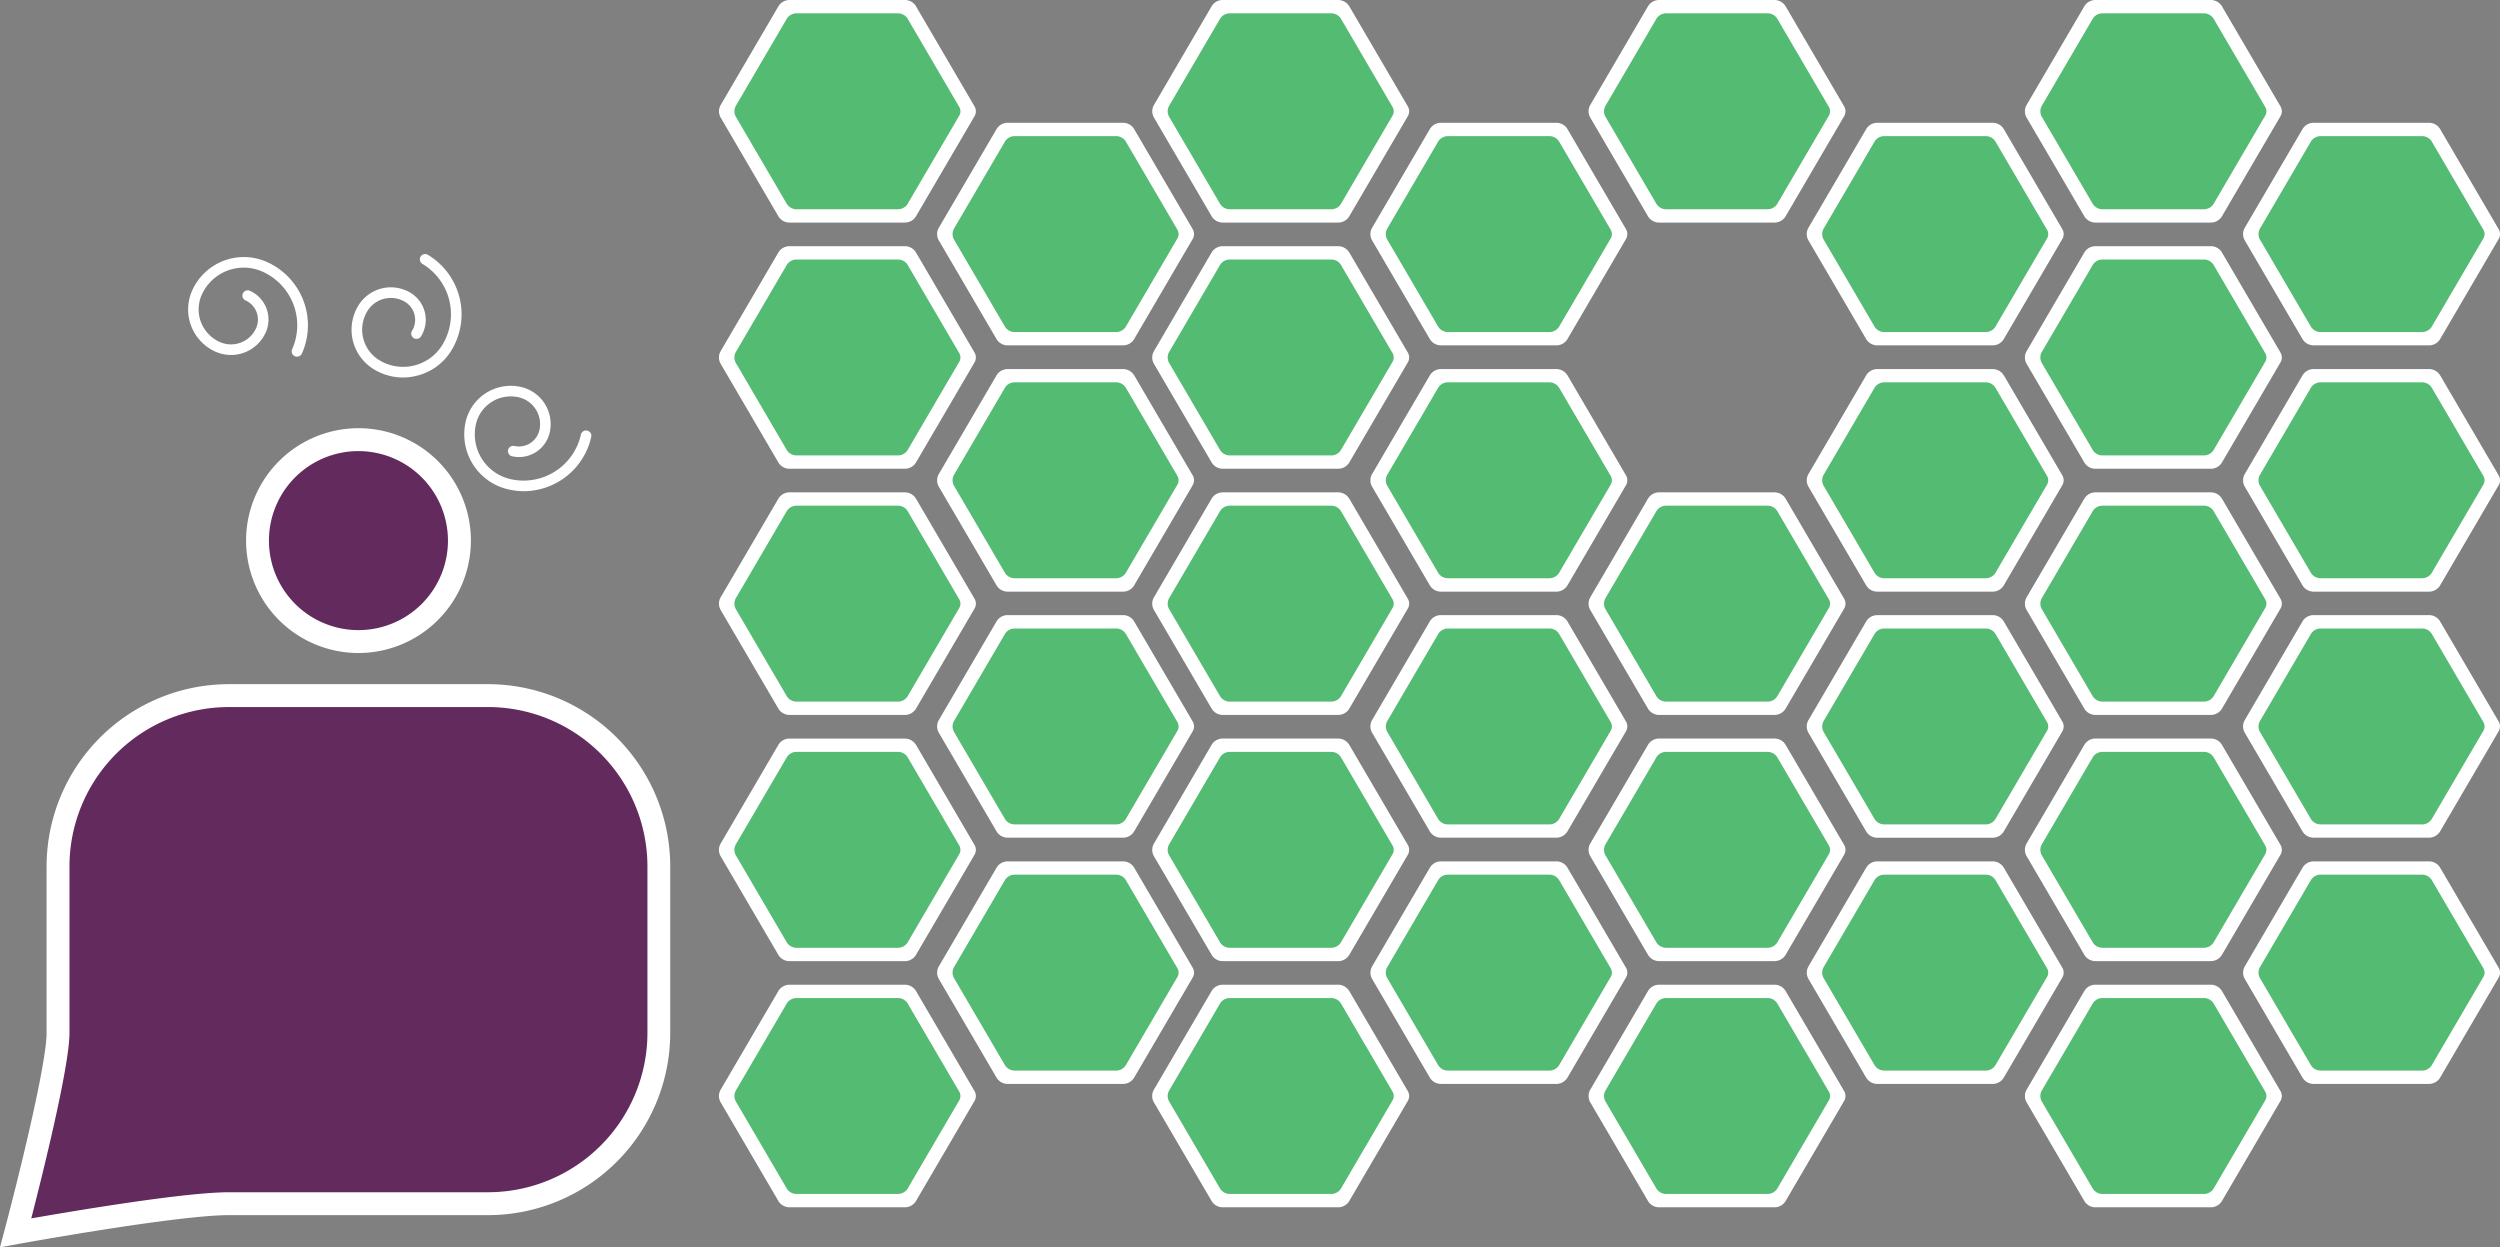 <svg xmlns="http://www.w3.org/2000/svg" viewBox="0 0 1417.2 707.07"><rect x="0" y="0" width="1417.2" height="707.07" fill="#808080" stroke="none"/><defs><style>.cls-1{fill:#fff;}.cls-2{fill:#53bb72;}.cls-3{fill:#622a5d;}</style></defs><title>dimenticato-qualcosa</title><g id="Livello_7" data-name="Livello 7"><path class="cls-1" d="M661.21,145.39l33.3,56.92a5.5,5.5,0,0,1,0,5.55l-33.3,56.92a7.36,7.36,0,0,1-6.4,3.39h-65a7.36,7.36,0,0,1-6.4-3.39L550.62,208.7a7.16,7.16,0,0,1,0-7.23l32.81-56.08a7.36,7.36,0,0,1,6.4-3.39h65a7.36,7.36,0,0,1,6.4,3.39Z" transform="translate(-142.06 -142)"/><path class="cls-2" d="M656.55,152.56l29.3,50.09a4.84,4.84,0,0,1,0,4.88l-29.3,50.09a6.48,6.48,0,0,1-5.63,3H593.74a6.48,6.48,0,0,1-5.63-3l-28.87-49.35a6.3,6.3,0,0,1,0-6.36l28.87-49.35a6.48,6.48,0,0,1,5.63-3h57.19a6.48,6.48,0,0,1,5.63,3Z" transform="translate(-142.06 -142)"/><path class="cls-1" d="M661.21,284.95l33.3,56.92a5.5,5.5,0,0,1,0,5.55l-33.3,56.92a7.36,7.36,0,0,1-6.4,3.39h-65a7.36,7.36,0,0,1-6.4-3.39l-32.81-56.08a7.16,7.16,0,0,1,0-7.23l32.81-56.08a7.36,7.36,0,0,1,6.4-3.39h65a7.36,7.36,0,0,1,6.4,3.39Z" transform="translate(-142.06 -142)"/><path class="cls-2" d="M656.55,292.11l29.3,50.09a4.84,4.84,0,0,1,0,4.88l-29.3,50.09a6.48,6.48,0,0,1-5.63,3H593.74a6.48,6.48,0,0,1-5.63-3l-28.87-49.35a6.3,6.3,0,0,1,0-6.36l28.87-49.35a6.48,6.48,0,0,1,5.63-3h57.19a6.48,6.48,0,0,1,5.63,3Z" transform="translate(-142.06 -142)"/><path class="cls-1" d="M661.21,424.5l33.3,56.92a5.5,5.5,0,0,1,0,5.55l-33.3,56.92a7.36,7.36,0,0,1-6.4,3.39h-65a7.36,7.36,0,0,1-6.4-3.39l-32.81-56.08a7.16,7.16,0,0,1,0-7.23l32.81-56.08a7.36,7.36,0,0,1,6.4-3.39h65a7.36,7.36,0,0,1,6.4,3.39Z" transform="translate(-142.06 -142)"/><path class="cls-2" d="M656.55,431.67l29.3,50.09a4.84,4.84,0,0,1,0,4.88l-29.3,50.09a6.48,6.48,0,0,1-5.63,3H593.74a6.48,6.48,0,0,1-5.63-3l-28.87-49.35a6.3,6.3,0,0,1,0-6.36l28.87-49.35a6.48,6.48,0,0,1,5.63-3h57.19a6.48,6.48,0,0,1,5.63,3Z" transform="translate(-142.06 -142)"/><path class="cls-1" d="M661.21,564.05,694.5,621a5.5,5.5,0,0,1,0,5.55l-33.3,56.92a7.36,7.36,0,0,1-6.4,3.39h-65a7.36,7.36,0,0,1-6.4-3.39l-32.81-56.08a7.16,7.16,0,0,1,0-7.23l32.81-56.08a7.36,7.36,0,0,1,6.4-3.39h65a7.36,7.36,0,0,1,6.4,3.39Z" transform="translate(-142.06 -142)"/><path class="cls-2" d="M656.55,571.22l29.3,50.09a4.84,4.84,0,0,1,0,4.88l-29.3,50.09a6.48,6.48,0,0,1-5.63,3H593.74a6.48,6.48,0,0,1-5.63-3l-28.87-49.35a6.3,6.3,0,0,1,0-6.36l28.87-49.35a6.48,6.48,0,0,1,5.63-3h57.19a6.48,6.48,0,0,1,5.63,3Z" transform="translate(-142.06 -142)"/><path class="cls-1" d="M661.21,703.61l33.3,56.92a5.5,5.5,0,0,1,0,5.55L661.21,823a7.36,7.36,0,0,1-6.4,3.39h-65a7.36,7.36,0,0,1-6.4-3.39l-32.81-56.08a7.16,7.16,0,0,1,0-7.23l32.81-56.08a7.36,7.36,0,0,1,6.4-3.39h65a7.36,7.36,0,0,1,6.4,3.39Z" transform="translate(-142.06 -142)"/><path class="cls-2" d="M656.55,710.77l29.3,50.09a4.84,4.84,0,0,1,0,4.88l-29.3,50.09a6.48,6.48,0,0,1-5.63,3H593.74a6.48,6.48,0,0,1-5.63-3l-28.87-49.35a6.3,6.3,0,0,1,0-6.36l28.87-49.35a6.48,6.48,0,0,1,5.63-3h57.19a6.48,6.48,0,0,1,5.63,3Z" transform="translate(-142.06 -142)"/><path class="cls-1" d="M784.88,215l33.3,56.92a5.5,5.5,0,0,1,0,5.55l-33.3,56.92a7.36,7.36,0,0,1-6.4,3.39h-65a7.36,7.36,0,0,1-6.4-3.39l-32.81-56.08a7.16,7.16,0,0,1,0-7.23L707.1,215a7.36,7.36,0,0,1,6.4-3.39h65a7.36,7.36,0,0,1,6.4,3.39Z" transform="translate(-142.06 -142)"/><path class="cls-2" d="M780.23,222.17l29.3,50.09a4.84,4.84,0,0,1,0,4.88l-29.3,50.09a6.48,6.48,0,0,1-5.63,3H717.41a6.48,6.48,0,0,1-5.63-3l-28.87-49.35a6.3,6.3,0,0,1,0-6.36l28.87-49.35a6.48,6.48,0,0,1,5.63-3H774.6a6.48,6.48,0,0,1,5.63,3Z" transform="translate(-142.06 -142)"/><path class="cls-1" d="M784.88,354.56l33.3,56.92a5.5,5.5,0,0,1,0,5.55L784.88,474a7.36,7.36,0,0,1-6.4,3.39h-65a7.36,7.36,0,0,1-6.4-3.39l-32.81-56.08a7.16,7.16,0,0,1,0-7.23l32.81-56.08a7.36,7.36,0,0,1,6.4-3.39h65a7.36,7.36,0,0,1,6.4,3.39Z" transform="translate(-142.06 -142)"/><path class="cls-2" d="M780.23,361.73l29.3,50.09a4.84,4.84,0,0,1,0,4.88l-29.3,50.09a6.48,6.48,0,0,1-5.63,3H717.41a6.48,6.48,0,0,1-5.63-3l-28.87-49.35a6.3,6.3,0,0,1,0-6.36l28.87-49.35a6.48,6.48,0,0,1,5.63-3H774.6a6.48,6.48,0,0,1,5.63,3Z" transform="translate(-142.06 -142)"/><path class="cls-1" d="M784.88,494.11,818.18,551a5.5,5.5,0,0,1,0,5.55l-33.3,56.92a7.36,7.36,0,0,1-6.4,3.39h-65a7.36,7.36,0,0,1-6.4-3.39l-32.81-56.08a7.16,7.16,0,0,1,0-7.23l32.81-56.08a7.36,7.36,0,0,1,6.4-3.39h65a7.36,7.36,0,0,1,6.4,3.39Z" transform="translate(-142.06 -142)"/><path class="cls-2" d="M780.23,501.28l29.3,50.09a4.84,4.84,0,0,1,0,4.88l-29.3,50.09a6.48,6.48,0,0,1-5.63,3H717.41a6.48,6.48,0,0,1-5.63-3L682.92,557a6.3,6.3,0,0,1,0-6.36l28.87-49.35a6.48,6.48,0,0,1,5.63-3H774.6a6.48,6.48,0,0,1,5.63,3Z" transform="translate(-142.06 -142)"/><path class="cls-1" d="M784.88,633.67l33.3,56.92a5.5,5.5,0,0,1,0,5.55l-33.3,56.92a7.36,7.36,0,0,1-6.4,3.39h-65a7.36,7.36,0,0,1-6.4-3.39L674.29,697a7.16,7.16,0,0,1,0-7.23l32.81-56.08a7.36,7.36,0,0,1,6.4-3.39h65a7.36,7.36,0,0,1,6.4,3.39Z" transform="translate(-142.06 -142)"/><path class="cls-2" d="M780.23,640.83l29.3,50.09a4.84,4.84,0,0,1,0,4.88l-29.3,50.09a6.48,6.48,0,0,1-5.63,3H717.41a6.48,6.48,0,0,1-5.63-3l-28.87-49.35a6.3,6.3,0,0,1,0-6.36l28.87-49.35a6.48,6.48,0,0,1,5.63-3H774.6a6.48,6.48,0,0,1,5.63,3Z" transform="translate(-142.06 -142)"/><path class="cls-1" d="M906.83,145.39l33.3,56.92a5.5,5.5,0,0,1,0,5.55l-33.3,56.92a7.36,7.36,0,0,1-6.4,3.39h-65a7.36,7.36,0,0,1-6.4-3.39L796.24,208.7a7.16,7.16,0,0,1,0-7.23L829,145.39a7.36,7.36,0,0,1,6.4-3.39h65a7.36,7.36,0,0,1,6.4,3.39Z" transform="translate(-142.06 -142)"/><path class="cls-2" d="M902.18,152.56l29.3,50.09a4.84,4.84,0,0,1,0,4.88l-29.3,50.09a6.48,6.48,0,0,1-5.63,3H839.36a6.48,6.48,0,0,1-5.63-3l-28.87-49.35a6.3,6.3,0,0,1,0-6.36l28.87-49.35a6.48,6.48,0,0,1,5.63-3h57.19a6.48,6.48,0,0,1,5.63,3Z" transform="translate(-142.06 -142)"/><path class="cls-1" d="M906.83,284.95l33.3,56.92a5.5,5.5,0,0,1,0,5.55l-33.3,56.92a7.36,7.36,0,0,1-6.4,3.39h-65a7.36,7.36,0,0,1-6.4-3.39l-32.81-56.08a7.16,7.16,0,0,1,0-7.23L829,284.95a7.36,7.36,0,0,1,6.4-3.39h65a7.36,7.36,0,0,1,6.4,3.39Z" transform="translate(-142.06 -142)"/><path class="cls-2" d="M902.18,292.11l29.3,50.09a4.84,4.84,0,0,1,0,4.88l-29.3,50.09a6.48,6.48,0,0,1-5.63,3H839.36a6.48,6.48,0,0,1-5.63-3l-28.87-49.35a6.3,6.3,0,0,1,0-6.36l28.87-49.35a6.48,6.48,0,0,1,5.63-3h57.19a6.48,6.48,0,0,1,5.63,3Z" transform="translate(-142.06 -142)"/><path class="cls-1" d="M906.83,424.5l33.3,56.92a5.5,5.5,0,0,1,0,5.55l-33.3,56.92a7.36,7.36,0,0,1-6.4,3.39h-65a7.36,7.36,0,0,1-6.4-3.39l-32.81-56.08a7.16,7.16,0,0,1,0-7.23L829,424.5a7.36,7.36,0,0,1,6.4-3.39h65a7.36,7.36,0,0,1,6.4,3.39Z" transform="translate(-142.06 -142)"/><path class="cls-2" d="M902.18,431.67l29.3,50.09a4.84,4.84,0,0,1,0,4.88l-29.3,50.09a6.48,6.48,0,0,1-5.63,3H839.36a6.48,6.48,0,0,1-5.63-3l-28.87-49.35a6.3,6.3,0,0,1,0-6.36l28.87-49.35a6.48,6.48,0,0,1,5.63-3h57.19a6.48,6.48,0,0,1,5.63,3Z" transform="translate(-142.06 -142)"/><path class="cls-1" d="M906.83,564.05,940.13,621a5.5,5.5,0,0,1,0,5.55l-33.3,56.92a7.36,7.36,0,0,1-6.4,3.39h-65a7.36,7.36,0,0,1-6.4-3.39l-32.81-56.08a7.16,7.16,0,0,1,0-7.23L829,564.05a7.36,7.36,0,0,1,6.4-3.39h65a7.36,7.36,0,0,1,6.4,3.39Z" transform="translate(-142.06 -142)"/><path class="cls-2" d="M902.18,571.22l29.3,50.09a4.84,4.84,0,0,1,0,4.88l-29.3,50.09a6.48,6.48,0,0,1-5.63,3H839.36a6.48,6.48,0,0,1-5.63-3l-28.87-49.35a6.3,6.3,0,0,1,0-6.36l28.87-49.35a6.48,6.48,0,0,1,5.63-3h57.19a6.48,6.48,0,0,1,5.63,3Z" transform="translate(-142.06 -142)"/><path class="cls-1" d="M906.83,703.61l33.3,56.92a5.5,5.5,0,0,1,0,5.55L906.83,823a7.36,7.36,0,0,1-6.4,3.39h-65A7.36,7.36,0,0,1,829,823l-32.81-56.08a7.16,7.16,0,0,1,0-7.23L829,703.61a7.36,7.36,0,0,1,6.4-3.39h65a7.36,7.36,0,0,1,6.4,3.39Z" transform="translate(-142.06 -142)"/><path class="cls-2" d="M902.18,710.77l29.3,50.09a4.84,4.84,0,0,1,0,4.88l-29.3,50.09a6.48,6.48,0,0,1-5.63,3H839.36a6.48,6.48,0,0,1-5.63-3l-28.87-49.35a6.3,6.3,0,0,1,0-6.36l28.87-49.35a6.48,6.48,0,0,1,5.63-3h57.19a6.48,6.48,0,0,1,5.63,3Z" transform="translate(-142.06 -142)"/><path class="cls-1" d="M1030.51,215l33.3,56.92a5.5,5.5,0,0,1,0,5.55l-33.3,56.92a7.36,7.36,0,0,1-6.4,3.39h-65a7.36,7.36,0,0,1-6.4-3.39l-32.81-56.08a7.16,7.16,0,0,1,0-7.23L952.72,215a7.36,7.36,0,0,1,6.4-3.39h65a7.36,7.36,0,0,1,6.4,3.39Z" transform="translate(-142.06 -142)"/><path class="cls-2" d="M1025.85,222.17l29.3,50.09a4.84,4.84,0,0,1,0,4.88l-29.3,50.09a6.48,6.48,0,0,1-5.63,3H963a6.48,6.48,0,0,1-5.63-3l-28.87-49.35a6.3,6.3,0,0,1,0-6.36l28.87-49.35a6.48,6.48,0,0,1,5.63-3h57.19a6.48,6.48,0,0,1,5.63,3Z" transform="translate(-142.06 -142)"/><path class="cls-1" d="M1030.51,354.56l33.3,56.92a5.5,5.5,0,0,1,0,5.55L1030.51,474a7.36,7.36,0,0,1-6.4,3.39h-65a7.36,7.36,0,0,1-6.4-3.39l-32.81-56.08a7.16,7.16,0,0,1,0-7.23l32.81-56.08a7.36,7.36,0,0,1,6.4-3.39h65a7.36,7.36,0,0,1,6.4,3.39Z" transform="translate(-142.06 -142)"/><path class="cls-2" d="M1025.85,361.73l29.3,50.09a4.84,4.84,0,0,1,0,4.88l-29.3,50.09a6.48,6.48,0,0,1-5.63,3H963a6.48,6.48,0,0,1-5.63-3l-28.87-49.35a6.3,6.3,0,0,1,0-6.36l28.87-49.35a6.48,6.48,0,0,1,5.63-3h57.19a6.48,6.48,0,0,1,5.63,3Z" transform="translate(-142.06 -142)"/><path class="cls-1" d="M1030.51,494.11,1063.8,551a5.5,5.5,0,0,1,0,5.55l-33.3,56.92a7.36,7.36,0,0,1-6.4,3.39h-65a7.36,7.36,0,0,1-6.4-3.39l-32.81-56.08a7.16,7.16,0,0,1,0-7.23l32.81-56.08a7.36,7.36,0,0,1,6.4-3.39h65a7.36,7.36,0,0,1,6.4,3.39Z" transform="translate(-142.06 -142)"/><path class="cls-2" d="M1025.85,501.28l29.3,50.09a4.84,4.84,0,0,1,0,4.88l-29.3,50.09a6.48,6.48,0,0,1-5.63,3H963a6.48,6.48,0,0,1-5.63-3L928.54,557a6.3,6.3,0,0,1,0-6.36l28.87-49.35a6.48,6.48,0,0,1,5.63-3h57.19a6.48,6.48,0,0,1,5.63,3Z" transform="translate(-142.06 -142)"/><path class="cls-1" d="M1030.51,633.67l33.3,56.92a5.5,5.5,0,0,1,0,5.55l-33.3,56.92a7.36,7.36,0,0,1-6.4,3.39h-65a7.36,7.36,0,0,1-6.4-3.39L919.92,697a7.16,7.16,0,0,1,0-7.23l32.81-56.08a7.36,7.36,0,0,1,6.4-3.39h65a7.36,7.36,0,0,1,6.4,3.39Z" transform="translate(-142.06 -142)"/><path class="cls-2" d="M1025.85,640.83l29.3,50.09a4.84,4.84,0,0,1,0,4.88l-29.3,50.09a6.48,6.48,0,0,1-5.63,3H963a6.48,6.48,0,0,1-5.63-3l-28.87-49.35a6.3,6.3,0,0,1,0-6.36l28.87-49.35a6.48,6.48,0,0,1,5.63-3h57.19a6.48,6.48,0,0,1,5.63,3Z" transform="translate(-142.06 -142)"/><path class="cls-1" d="M1154.18,145.39l33.3,56.92a5.5,5.5,0,0,1,0,5.55l-33.3,56.92a7.36,7.36,0,0,1-6.4,3.39h-65a7.36,7.36,0,0,1-6.4-3.39l-32.81-56.08a7.16,7.16,0,0,1,0-7.23l32.81-56.08a7.36,7.36,0,0,1,6.4-3.39h65a7.36,7.36,0,0,1,6.4,3.39Z" transform="translate(-142.06 -142)"/><path class="cls-2" d="M1149.53,152.56l29.3,50.09a4.84,4.84,0,0,1,0,4.88l-29.3,50.09a6.48,6.48,0,0,1-5.63,3h-57.19a6.48,6.48,0,0,1-5.63-3l-28.87-49.35a6.3,6.3,0,0,1,0-6.36l28.87-49.35a6.48,6.48,0,0,1,5.63-3h57.19a6.48,6.48,0,0,1,5.63,3Z" transform="translate(-142.06 -142)"/><path class="cls-1" d="M1154.18,424.5l33.3,56.92a5.5,5.5,0,0,1,0,5.55l-33.3,56.92a7.36,7.36,0,0,1-6.4,3.39h-65a7.36,7.36,0,0,1-6.4-3.39l-32.81-56.08a7.16,7.16,0,0,1,0-7.23l32.81-56.08a7.36,7.36,0,0,1,6.4-3.39h65a7.36,7.36,0,0,1,6.4,3.39Z" transform="translate(-142.06 -142)"/><path class="cls-2" d="M1149.53,431.67l29.3,50.09a4.84,4.84,0,0,1,0,4.88l-29.3,50.09a6.48,6.48,0,0,1-5.63,3h-57.19a6.48,6.48,0,0,1-5.63-3l-28.87-49.35a6.3,6.3,0,0,1,0-6.36l28.87-49.35a6.48,6.48,0,0,1,5.63-3h57.19a6.48,6.48,0,0,1,5.63,3Z" transform="translate(-142.06 -142)"/><path class="cls-1" d="M1154.18,564.05l33.3,56.92a5.5,5.5,0,0,1,0,5.55l-33.3,56.92a7.36,7.36,0,0,1-6.4,3.39h-65a7.36,7.36,0,0,1-6.4-3.39l-32.81-56.08a7.16,7.16,0,0,1,0-7.23l32.81-56.08a7.36,7.36,0,0,1,6.4-3.39h65a7.36,7.36,0,0,1,6.4,3.39Z" transform="translate(-142.06 -142)"/><path class="cls-2" d="M1149.53,571.22l29.3,50.09a4.84,4.84,0,0,1,0,4.88l-29.3,50.09a6.48,6.48,0,0,1-5.63,3h-57.19a6.48,6.48,0,0,1-5.63-3l-28.87-49.35a6.3,6.3,0,0,1,0-6.36l28.87-49.35a6.48,6.48,0,0,1,5.63-3h57.19a6.48,6.48,0,0,1,5.63,3Z" transform="translate(-142.06 -142)"/><path class="cls-1" d="M1154.18,703.61l33.3,56.92a5.5,5.5,0,0,1,0,5.55L1154.18,823a7.36,7.36,0,0,1-6.4,3.39h-65a7.36,7.36,0,0,1-6.4-3.39l-32.81-56.08a7.16,7.16,0,0,1,0-7.23l32.81-56.08a7.36,7.36,0,0,1,6.4-3.39h65a7.36,7.36,0,0,1,6.4,3.39Z" transform="translate(-142.06 -142)"/><path class="cls-2" d="M1149.53,710.77l29.3,50.09a4.84,4.84,0,0,1,0,4.88l-29.3,50.09a6.48,6.48,0,0,1-5.63,3h-57.19a6.48,6.48,0,0,1-5.63-3l-28.87-49.35a6.3,6.3,0,0,1,0-6.36l28.87-49.35a6.48,6.48,0,0,1,5.63-3h57.19a6.48,6.48,0,0,1,5.63,3Z" transform="translate(-142.06 -142)"/><path class="cls-1" d="M1277.86,215l33.3,56.92a5.5,5.5,0,0,1,0,5.55l-33.3,56.92a7.36,7.36,0,0,1-6.4,3.39h-65a7.36,7.36,0,0,1-6.4-3.39l-32.81-56.08a7.16,7.16,0,0,1,0-7.23L1200.07,215a7.36,7.36,0,0,1,6.4-3.39h65a7.36,7.36,0,0,1,6.4,3.39Z" transform="translate(-142.06 -142)"/><path class="cls-2" d="M1273.2,222.17l29.3,50.09a4.84,4.84,0,0,1,0,4.88l-29.3,50.09a6.48,6.48,0,0,1-5.63,3h-57.19a6.48,6.48,0,0,1-5.63-3l-28.87-49.35a6.3,6.3,0,0,1,0-6.36l28.87-49.35a6.48,6.48,0,0,1,5.63-3h57.19a6.48,6.48,0,0,1,5.63,3Z" transform="translate(-142.06 -142)"/><path class="cls-1" d="M1277.86,354.56l33.3,56.92a5.5,5.5,0,0,1,0,5.55L1277.86,474a7.36,7.36,0,0,1-6.4,3.39h-65a7.36,7.36,0,0,1-6.4-3.39l-32.81-56.08a7.16,7.16,0,0,1,0-7.23l32.81-56.08a7.36,7.36,0,0,1,6.4-3.39h65a7.36,7.36,0,0,1,6.4,3.39Z" transform="translate(-142.06 -142)"/><path class="cls-2" d="M1273.2,361.73l29.3,50.09a4.84,4.84,0,0,1,0,4.88l-29.3,50.09a6.48,6.48,0,0,1-5.63,3h-57.19a6.48,6.48,0,0,1-5.63-3l-28.87-49.35a6.3,6.3,0,0,1,0-6.36l28.87-49.35a6.48,6.48,0,0,1,5.63-3h57.19a6.48,6.48,0,0,1,5.63,3Z" transform="translate(-142.06 -142)"/><path class="cls-1" d="M1277.86,494.11l33.3,56.92a5.5,5.5,0,0,1,0,5.55l-33.3,56.92a7.36,7.36,0,0,1-6.4,3.39h-65a7.36,7.36,0,0,1-6.4-3.39l-32.81-56.08a7.16,7.16,0,0,1,0-7.23l32.81-56.08a7.36,7.36,0,0,1,6.4-3.39h65a7.36,7.36,0,0,1,6.4,3.39Z" transform="translate(-142.06 -142)"/><path class="cls-2" d="M1273.2,501.28l29.3,50.09a4.84,4.84,0,0,1,0,4.88l-29.3,50.09a6.48,6.48,0,0,1-5.63,3h-57.19a6.48,6.48,0,0,1-5.63-3L1175.89,557a6.3,6.3,0,0,1,0-6.36l28.87-49.35a6.48,6.48,0,0,1,5.63-3h57.19a6.48,6.48,0,0,1,5.63,3Z" transform="translate(-142.06 -142)"/><path class="cls-1" d="M1277.86,633.67l33.3,56.92a5.5,5.5,0,0,1,0,5.55l-33.3,56.92a7.36,7.36,0,0,1-6.4,3.39h-65a7.36,7.36,0,0,1-6.4-3.39L1167.27,697a7.16,7.16,0,0,1,0-7.23l32.81-56.08a7.36,7.36,0,0,1,6.4-3.39h65a7.36,7.36,0,0,1,6.4,3.39Z" transform="translate(-142.06 -142)"/><path class="cls-2" d="M1273.2,640.83l29.3,50.09a4.84,4.84,0,0,1,0,4.88l-29.3,50.09a6.48,6.48,0,0,1-5.63,3h-57.19a6.48,6.48,0,0,1-5.63-3l-28.87-49.35a6.3,6.3,0,0,1,0-6.36l28.87-49.35a6.48,6.48,0,0,1,5.63-3h57.19a6.48,6.48,0,0,1,5.63,3Z" transform="translate(-142.06 -142)"/><path class="cls-1" d="M1401.53,145.39l33.3,56.92a5.5,5.5,0,0,1,0,5.55l-33.3,56.92a7.36,7.36,0,0,1-6.4,3.39h-65a7.36,7.36,0,0,1-6.4-3.39l-32.81-56.08a7.16,7.16,0,0,1,0-7.23l32.81-56.08a7.36,7.36,0,0,1,6.4-3.39h65a7.36,7.36,0,0,1,6.4,3.39Z" transform="translate(-142.06 -142)"/><path class="cls-2" d="M1396.88,152.56l29.3,50.09a4.84,4.84,0,0,1,0,4.88l-29.3,50.09a6.48,6.48,0,0,1-5.63,3h-57.19a6.48,6.48,0,0,1-5.63-3l-28.87-49.35a6.3,6.3,0,0,1,0-6.36l28.87-49.35a6.48,6.48,0,0,1,5.63-3h57.19a6.48,6.48,0,0,1,5.63,3Z" transform="translate(-142.06 -142)"/><path class="cls-1" d="M1401.53,284.95l33.3,56.92a5.5,5.5,0,0,1,0,5.55l-33.3,56.92a7.36,7.36,0,0,1-6.4,3.39h-65a7.36,7.36,0,0,1-6.4-3.39l-32.81-56.08a7.16,7.16,0,0,1,0-7.23l32.81-56.08a7.36,7.36,0,0,1,6.4-3.39h65a7.36,7.36,0,0,1,6.4,3.39Z" transform="translate(-142.06 -142)"/><path class="cls-2" d="M1396.88,292.11l29.3,50.09a4.84,4.84,0,0,1,0,4.88l-29.3,50.09a6.48,6.48,0,0,1-5.63,3h-57.19a6.48,6.48,0,0,1-5.63-3l-28.87-49.35a6.3,6.3,0,0,1,0-6.36l28.87-49.35a6.48,6.48,0,0,1,5.63-3h57.19a6.48,6.48,0,0,1,5.63,3Z" transform="translate(-142.06 -142)"/><path class="cls-1" d="M1401.53,424.5l33.3,56.92a5.5,5.5,0,0,1,0,5.55l-33.3,56.92a7.36,7.36,0,0,1-6.4,3.39h-65a7.36,7.36,0,0,1-6.4-3.39l-32.81-56.08a7.16,7.16,0,0,1,0-7.23l32.81-56.08a7.36,7.36,0,0,1,6.4-3.39h65a7.36,7.36,0,0,1,6.4,3.39Z" transform="translate(-142.06 -142)"/><path class="cls-2" d="M1396.88,431.67l29.3,50.09a4.84,4.84,0,0,1,0,4.88l-29.3,50.09a6.48,6.48,0,0,1-5.63,3h-57.19a6.48,6.48,0,0,1-5.63-3l-28.87-49.35a6.3,6.3,0,0,1,0-6.36l28.87-49.35a6.48,6.48,0,0,1,5.63-3h57.19a6.48,6.48,0,0,1,5.63,3Z" transform="translate(-142.06 -142)"/><path class="cls-1" d="M1401.53,564.05l33.3,56.92a5.5,5.5,0,0,1,0,5.55l-33.3,56.92a7.36,7.36,0,0,1-6.4,3.39h-65a7.36,7.36,0,0,1-6.4-3.39l-32.81-56.08a7.16,7.16,0,0,1,0-7.23l32.81-56.08a7.36,7.36,0,0,1,6.4-3.39h65a7.36,7.36,0,0,1,6.4,3.39Z" transform="translate(-142.06 -142)"/><path class="cls-2" d="M1396.88,571.22l29.3,50.09a4.84,4.84,0,0,1,0,4.88l-29.3,50.09a6.48,6.48,0,0,1-5.63,3h-57.19a6.48,6.48,0,0,1-5.63-3l-28.87-49.35a6.3,6.3,0,0,1,0-6.36l28.87-49.35a6.48,6.48,0,0,1,5.63-3h57.19a6.48,6.48,0,0,1,5.63,3Z" transform="translate(-142.06 -142)"/><path class="cls-1" d="M1401.53,703.61l33.3,56.92a5.5,5.5,0,0,1,0,5.55L1401.53,823a7.36,7.36,0,0,1-6.4,3.39h-65a7.36,7.36,0,0,1-6.4-3.39l-32.81-56.08a7.16,7.16,0,0,1,0-7.23l32.81-56.08a7.36,7.36,0,0,1,6.4-3.39h65a7.36,7.36,0,0,1,6.4,3.39Z" transform="translate(-142.06 -142)"/><path class="cls-2" d="M1396.88,710.77l29.3,50.09a4.84,4.84,0,0,1,0,4.88l-29.3,50.09a6.48,6.48,0,0,1-5.63,3h-57.19a6.48,6.48,0,0,1-5.63-3l-28.87-49.35a6.3,6.3,0,0,1,0-6.36l28.87-49.35a6.48,6.48,0,0,1,5.63-3h57.19a6.48,6.48,0,0,1,5.63,3Z" transform="translate(-142.06 -142)"/><path class="cls-1" d="M1525.21,215l33.3,56.92a5.5,5.5,0,0,1,0,5.55l-33.3,56.92a7.36,7.36,0,0,1-6.4,3.39h-65a7.36,7.36,0,0,1-6.4-3.39l-32.81-56.08a7.16,7.16,0,0,1,0-7.23L1447.42,215a7.36,7.36,0,0,1,6.4-3.39h65a7.36,7.36,0,0,1,6.4,3.39Z" transform="translate(-142.06 -142)"/><path class="cls-2" d="M1520.55,222.17l29.3,50.09a4.84,4.84,0,0,1,0,4.88l-29.3,50.09a6.48,6.48,0,0,1-5.63,3h-57.19a6.48,6.48,0,0,1-5.63-3l-28.87-49.35a6.3,6.3,0,0,1,0-6.36l28.87-49.35a6.48,6.48,0,0,1,5.63-3h57.19a6.48,6.48,0,0,1,5.63,3Z" transform="translate(-142.06 -142)"/><path class="cls-1" d="M1525.21,354.56l33.3,56.92a5.5,5.5,0,0,1,0,5.55L1525.21,474a7.36,7.36,0,0,1-6.4,3.39h-65a7.36,7.36,0,0,1-6.4-3.39l-32.81-56.08a7.16,7.16,0,0,1,0-7.23l32.81-56.08a7.36,7.36,0,0,1,6.4-3.39h65a7.36,7.36,0,0,1,6.4,3.39Z" transform="translate(-142.06 -142)"/><path class="cls-2" d="M1520.55,361.73l29.3,50.09a4.84,4.84,0,0,1,0,4.88l-29.3,50.09a6.48,6.48,0,0,1-5.63,3h-57.19a6.48,6.48,0,0,1-5.63-3l-28.87-49.35a6.3,6.3,0,0,1,0-6.36l28.87-49.35a6.48,6.48,0,0,1,5.63-3h57.19a6.48,6.48,0,0,1,5.63,3Z" transform="translate(-142.06 -142)"/><path class="cls-1" d="M1525.21,494.11,1558.5,551a5.5,5.5,0,0,1,0,5.55l-33.3,56.92a7.36,7.36,0,0,1-6.4,3.39h-65a7.36,7.36,0,0,1-6.4-3.39l-32.81-56.08a7.16,7.16,0,0,1,0-7.23l32.81-56.08a7.36,7.36,0,0,1,6.4-3.39h65a7.36,7.36,0,0,1,6.4,3.39Z" transform="translate(-142.06 -142)"/><path class="cls-2" d="M1520.55,501.28l29.3,50.09a4.84,4.84,0,0,1,0,4.88l-29.3,50.09a6.48,6.48,0,0,1-5.63,3h-57.19a6.48,6.48,0,0,1-5.63-3L1423.24,557a6.3,6.3,0,0,1,0-6.36l28.87-49.35a6.48,6.48,0,0,1,5.63-3h57.19a6.48,6.48,0,0,1,5.63,3Z" transform="translate(-142.06 -142)"/><path class="cls-1" d="M1525.21,633.67l33.3,56.92a5.5,5.5,0,0,1,0,5.55l-33.3,56.92a7.36,7.36,0,0,1-6.4,3.39h-65a7.36,7.36,0,0,1-6.4-3.39L1414.62,697a7.16,7.16,0,0,1,0-7.23l32.81-56.08a7.36,7.36,0,0,1,6.4-3.39h65a7.36,7.36,0,0,1,6.4,3.39Z" transform="translate(-142.06 -142)"/><path class="cls-2" d="M1520.55,640.83l29.3,50.09a4.84,4.84,0,0,1,0,4.88l-29.3,50.09a6.48,6.48,0,0,1-5.63,3h-57.19a6.48,6.48,0,0,1-5.63-3l-28.87-49.35a6.3,6.3,0,0,1,0-6.36l28.87-49.35a6.48,6.48,0,0,1,5.63-3h57.19a6.48,6.48,0,0,1,5.63,3Z" transform="translate(-142.06 -142)"/></g><g id="Livello_6" data-name="Livello 6"><path class="cls-1" d="M370.57,356A31.85,31.85,0,0,1,354,351.34a26.24,26.24,0,0,1-8.88-36A21.62,21.62,0,0,1,374.82,308a17.89,17.89,0,0,1,6,24.54,3,3,0,1,1-5.13-3.1,11.89,11.89,0,0,0-4-16.3,15.61,15.61,0,0,0-21.41,5.28,20.24,20.24,0,0,0,6.85,27.79,26.05,26.05,0,0,0,35.77-8.82,33.31,33.31,0,0,0-11.27-45.74,3,3,0,1,1,3.1-5.13,39.31,39.31,0,0,1,13.3,54A31.84,31.84,0,0,1,378.3,355,32.27,32.27,0,0,1,370.57,356Z" transform="translate(-142.06 -142)"/><path class="cls-1" d="M439,420.45a39.62,39.62,0,0,1-8.64-1A32.05,32.05,0,0,1,406,381.23a26.26,26.26,0,0,1,31.33-19.89,21.62,21.62,0,0,1,16.37,25.78,17.89,17.89,0,0,1-21.34,13.55,3,3,0,0,1,1.31-5.86,11.89,11.89,0,0,0,14.18-9A15.61,15.61,0,0,0,436,367.19a20.26,20.26,0,0,0-24.16,15.35,26.05,26.05,0,0,0,19.75,31.1,33.31,33.31,0,0,0,39.77-25.26,3,3,0,1,1,5.86,1.31A39.35,39.35,0,0,1,439,420.45Z" transform="translate(-142.06 -142)"/><path class="cls-1" d="M310.41,344.19a3,3,0,0,1-2.74-4.22,33.31,33.31,0,0,0-16.84-44,26.08,26.08,0,0,0-34.41,13.17,20.24,20.24,0,0,0,10.23,26.73,15.59,15.59,0,0,0,20.6-7.88,11.89,11.89,0,0,0-6-15.68,3,3,0,1,1,2.45-5.48,17.89,17.89,0,0,1,9,23.61,21.59,21.59,0,0,1-28.52,10.91A26.24,26.24,0,0,1,251,306.69a32.09,32.09,0,0,1,42.33-16.2,39.31,39.31,0,0,1,19.87,51.93A3,3,0,0,1,310.41,344.19Z" transform="translate(-142.06 -142)"/><g id="gnammy"><path class="cls-1" d="M345.25,512.18A63.72,63.72,0,1,1,409,448.46,63.79,63.79,0,0,1,345.25,512.18Z" transform="translate(-142.06 -142)"/><path class="cls-3" d="M345.25,397.72A50.74,50.74,0,1,0,396,448.46,50.8,50.8,0,0,0,345.25,397.72Z" transform="translate(-142.06 -142)"/><path class="cls-1" d="M142.06,849.07l2.62-9.88c8.23-31,23.79-94.23,23.79-111.63V633.12A103.4,103.4,0,0,1,271.74,529.84h147A103.4,103.4,0,0,1,522,633.12v94.44A103.39,103.39,0,0,1,418.75,830.84h-147c-29.45,0-118.73,16.23-119.63,16.4Z" transform="translate(-142.06 -142)"/><path class="cls-3" d="M271.74,542.82a90.41,90.41,0,0,0-90.3,90.3v94.44c0,19.07-15.4,80.83-21.66,105.13,24.55-4.31,87.08-14.83,112-14.83h147a90.41,90.41,0,0,0,90.3-90.3V633.12a90.41,90.41,0,0,0-90.3-90.3Z" transform="translate(-142.06 -142)"/></g></g></svg>